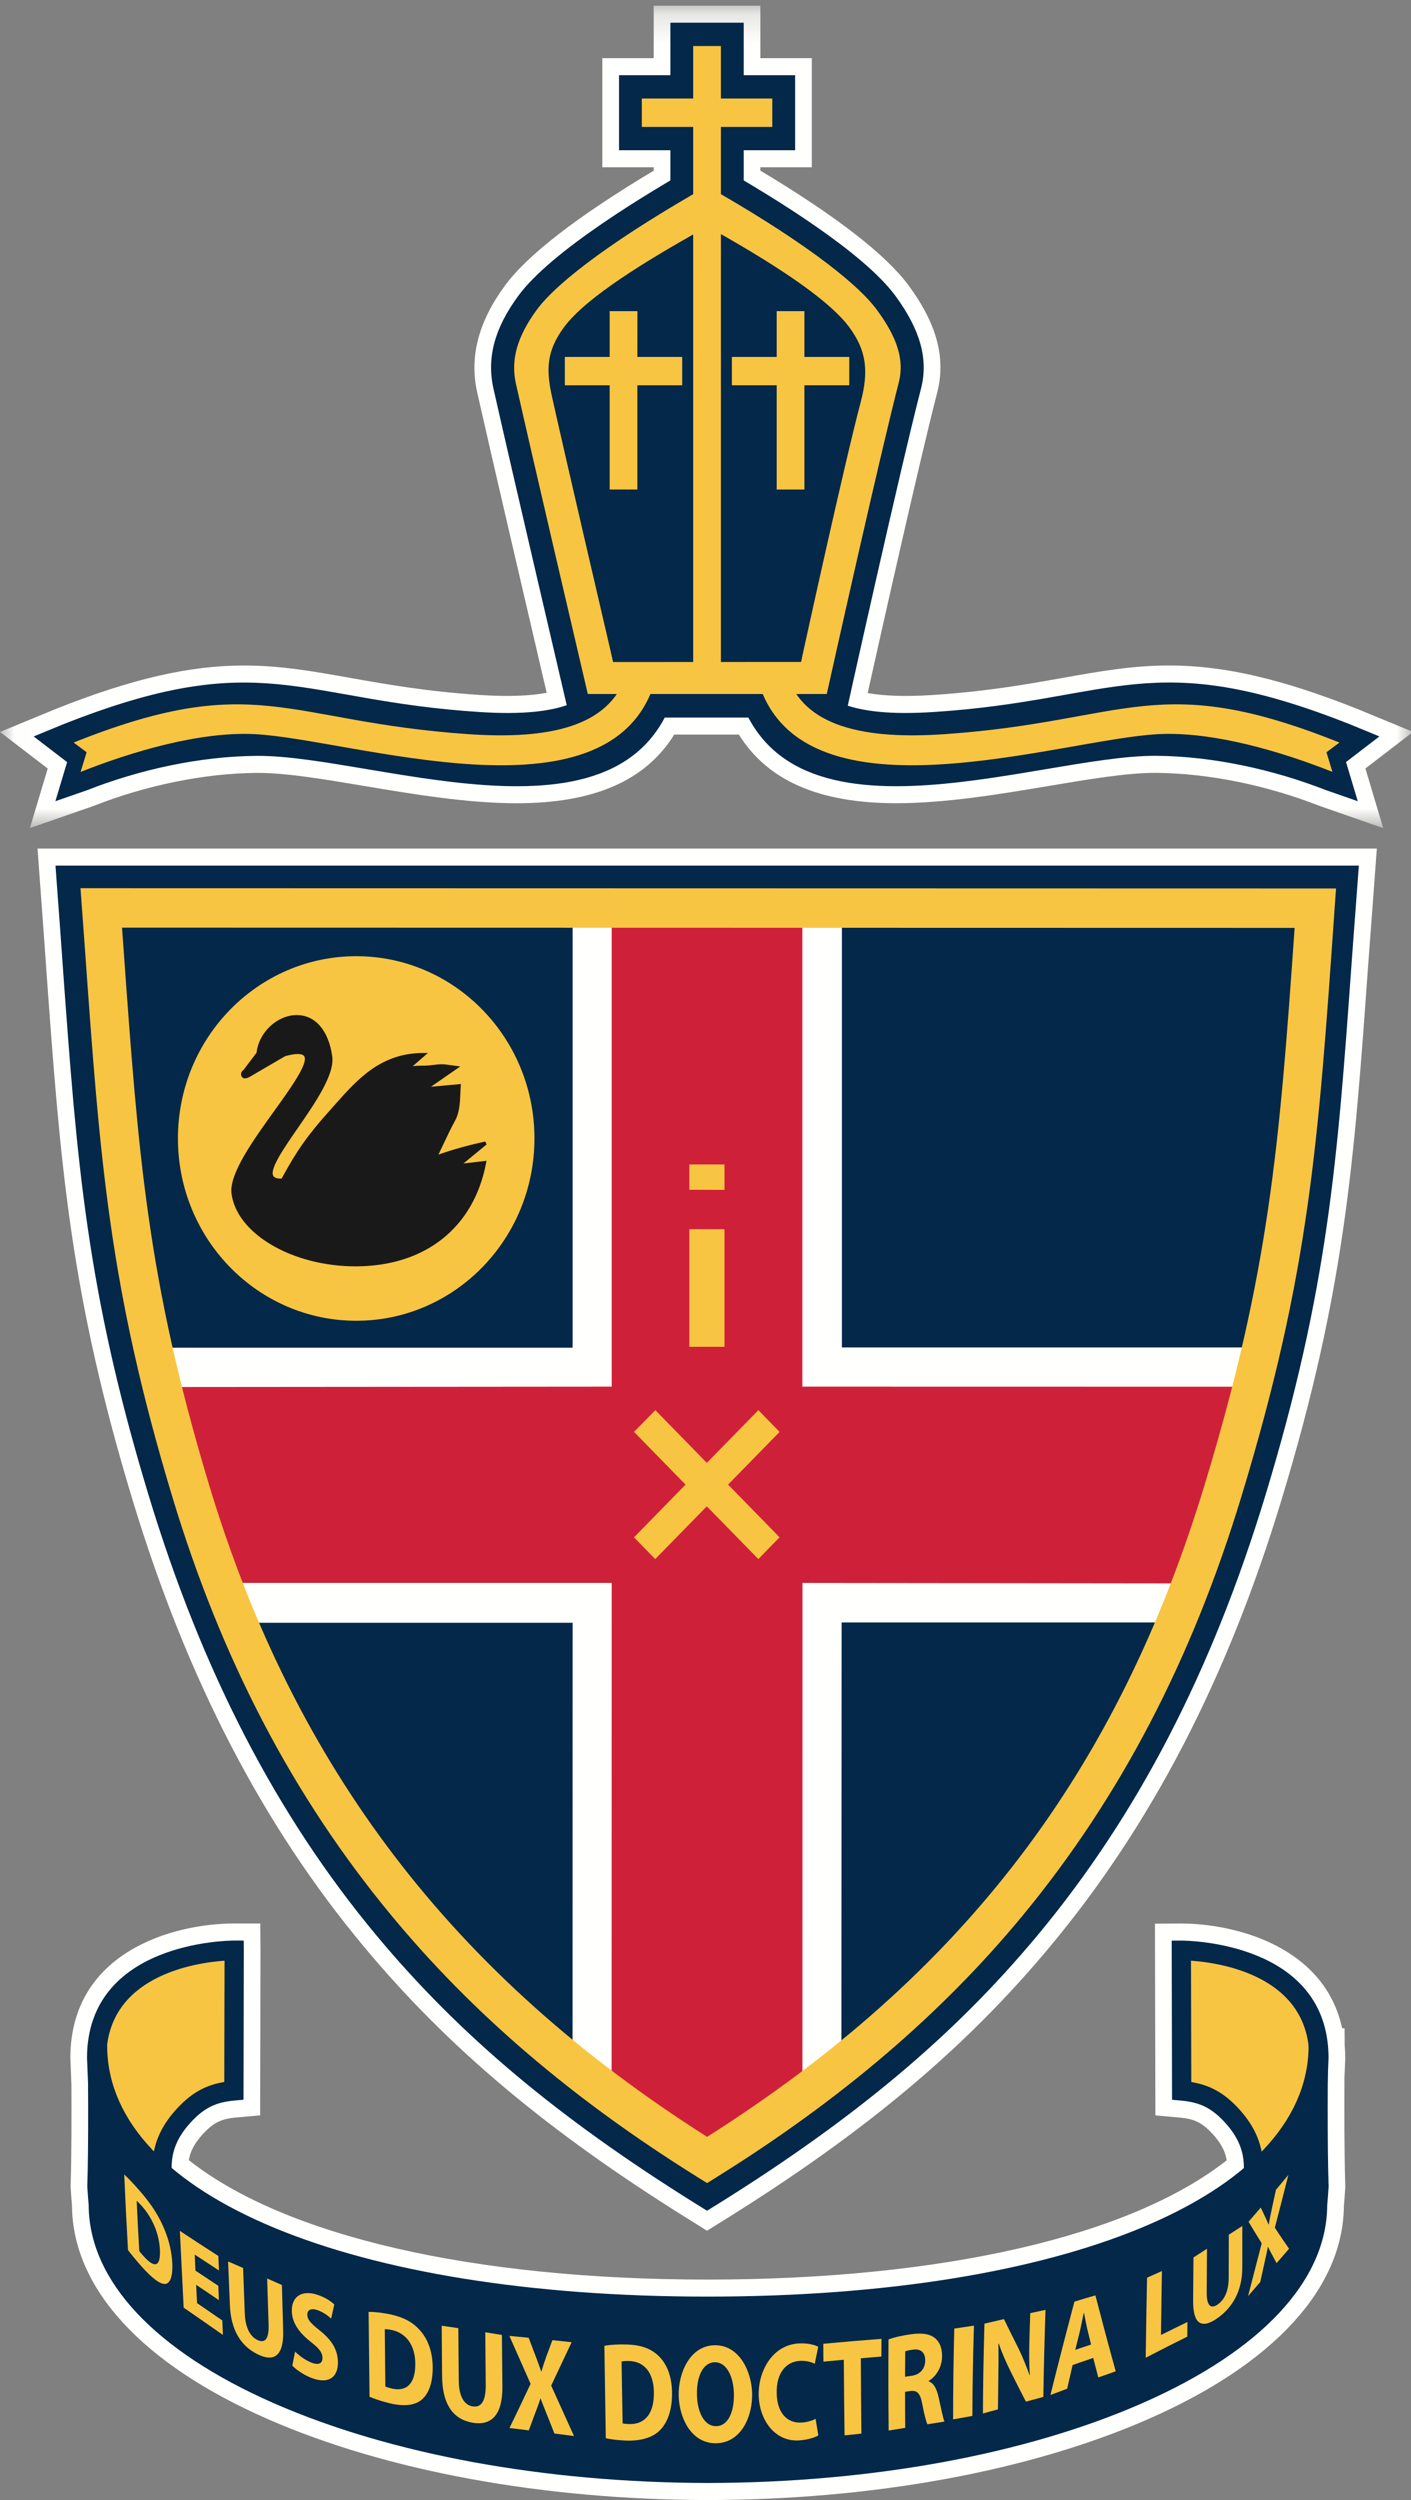 <?xml version="1.0" encoding="UTF-8"?>
<svg width="48px" height="85px" viewBox="0 0 48 85" version="1.1" xmlns="http://www.w3.org/2000/svg" xmlns:xlink="http://www.w3.org/1999/xlink">
    <rect x="0" y="0" width="48" height="85" fill="#808080" stroke="none"/>
    <!-- Generator: Sketch 47.1 (45422) - http://www.bohemiancoding.com/sketch -->
    <title>CCGS_cmyk_crest</title>
    <desc>Created with Sketch.</desc>
    <defs>
        <polygon id="path-1" points="0.011 28.156 0.011 0.193 48.069 0.193 48.069 14.174 48.069 28.156 0.011 28.156"></polygon>
    </defs>
    <g id="Page-1" stroke="none" stroke-width="1" fill="none" fill-rule="evenodd">
        <g id="CCGS_Video-page_concept" transform="translate(-141, -21)">
            <g id="Group-2" transform="translate(46, 0)">
                <g id="Logo" transform="translate(95, 21)">
                    <g id="CCGS_cmyk_crest">
                        <g id="Group-3">
                            <mask id="mask-2" fill="white">
                                <use xlink:href="#path-1"></use>
                            </mask>
                            <g id="Clip-2"></g>
                            <path d="M48.069,24.884 L46.148,24.093 C43.589,23.078 41.624,22.626 39.777,22.626 C38.527,22.626 37.427,22.822 36.153,23.048 C34.925,23.267 33.533,23.515 31.707,23.631 C30.818,23.687 30.089,23.665 29.517,23.564 C29.931,21.704 31.275,15.7 31.879,13.361 C32.184,12.184 31.878,11.025 30.916,9.714 C30.145,8.664 28.447,7.348 25.867,5.801 L25.867,5.687 L27.616,5.687 L27.616,1.977 L25.867,1.977 L25.867,0.193 L22.238,0.193 L22.238,1.977 L20.491,1.977 L20.491,5.687 L22.238,5.687 L22.238,5.802 C19.643,7.356 17.942,8.669 17.18,9.707 C16.271,10.944 15.962,12.135 16.235,13.348 C16.727,15.534 17.904,20.582 18.47,23.008 L18.598,23.555 C18.018,23.663 17.276,23.689 16.364,23.631 C14.538,23.515 13.146,23.267 11.917,23.049 C10.643,22.822 9.543,22.627 8.294,22.627 C6.448,22.627 4.483,23.079 1.917,24.096 L0,24.886 L1.624,26.13 L1.016,28.155 L3.151,27.413 L3.172,27.405 C4.986,26.692 6.96,26.292 8.732,26.278 L8.784,26.278 C9.744,26.278 11.031,26.494 12.394,26.723 C14.032,26.998 15.888,27.31 17.579,27.31 C20.202,27.31 21.959,26.546 22.936,24.976 L25.136,24.976 C26.113,26.545 27.869,27.309 30.49,27.309 C32.182,27.309 34.038,26.997 35.676,26.722 C37.039,26.493 38.326,26.277 39.285,26.277 L39.337,26.277 C41.105,26.292 43.081,26.692 44.901,27.404 L47.055,28.156 L46.449,26.128 L48.069,24.884" id="Fill-1" fill="#FFFFFE" mask="url(#mask-2)"></path>
                        </g>
                        <path d="M45.169,70.623 L45.195,69.975 L45.195,69.959 C45.195,69.823 45.188,69.694 45.176,69.567 C45.176,69.558 45.176,69.549 45.176,69.54 L45.173,69.54 C44.833,66.022 40.386,65.979 40.185,65.979 L39.859,65.98 L39.871,71.391 L40.17,71.418 C40.82,71.476 41.211,71.668 41.661,72.152 C42.113,72.644 42.322,73.133 42.314,73.714 C39.088,76.43 32.529,78.083 24.064,78.083 C15.61,78.083 9.059,76.427 5.839,73.707 C5.833,73.128 6.043,72.643 6.493,72.155 C6.943,71.668 7.333,71.475 7.985,71.416 L8.284,71.389 L8.294,66.314 L8.291,65.978 L7.963,65.978 C7.759,65.978 2.972,66.023 2.96,69.96 L2.996,70.862 C3.001,71.926 3.001,73.4 2.97,74.321 L2.969,74.336 L2.97,74.352 C2.983,74.573 3.01,74.897 3.016,74.97 C3.025,77.538 5.264,79.932 9.322,81.711 C13.287,83.448 18.53,84.41 24.087,84.42 L24.088,84.42 C29.645,84.41 34.887,83.448 38.849,81.711 C42.905,79.932 45.142,77.539 45.15,74.97 C45.157,74.896 45.185,74.572 45.197,74.352 L45.198,74.336 L45.197,74.32 C45.163,73.328 45.164,71.697 45.169,70.623" id="Fill-4" fill="#FFFFFE"></path>
                        <path d="M3.537,74.327 C3.549,74.531 3.573,74.819 3.58,74.908 L3.583,74.968 C3.591,77.29 5.709,79.496 9.546,81.178 C13.442,82.885 18.607,83.831 24.088,83.841 C29.569,83.831 34.732,82.885 38.625,81.178 C42.459,79.496 44.575,77.291 44.583,74.968 L44.586,74.917 C44.592,74.847 44.618,74.544 44.63,74.331 C44.596,73.328 44.596,71.764 44.602,70.621 L44.602,70.599 L44.628,69.964 C44.627,69.857 44.623,69.758 44.614,69.653 L44.609,69.597 C44.356,66.983 41.323,66.617 40.427,66.566 L40.437,70.865 C41.107,70.962 41.579,71.222 42.073,71.753 C42.635,72.365 42.891,72.989 42.881,73.721 L42.878,73.99 L42.675,74.161 C39.276,77.022 32.493,78.663 24.064,78.663 C15.644,78.663 8.87,77.019 5.477,74.154 L5.274,73.982 L5.272,73.713 C5.265,72.984 5.522,72.363 6.08,71.757 C6.574,71.223 7.047,70.962 7.718,70.864 L7.727,66.565 C6.802,66.617 3.545,67.009 3.527,69.949 L3.563,70.859 C3.568,71.931 3.568,73.401 3.537,74.327 Z M24.09,85 L24.088,85 C18.455,84.99 13.132,84.011 9.099,82.243 C4.832,80.373 2.472,77.8 2.449,74.996 C2.439,74.873 2.415,74.587 2.404,74.385 L2.402,74.315 C2.434,73.397 2.434,71.941 2.429,70.875 L2.393,69.958 C2.404,66.359 5.899,65.398 7.963,65.398 L8.854,65.398 L8.861,66.309 L8.85,71.92 L8.034,71.993 C7.522,72.04 7.259,72.17 6.905,72.553 C6.626,72.855 6.474,73.133 6.424,73.444 C9.691,76.027 16.09,77.504 24.064,77.504 C32.048,77.504 38.456,76.029 41.73,73.449 C41.681,73.135 41.529,72.855 41.248,72.549 C40.896,72.17 40.632,72.04 40.121,71.995 L39.305,71.923 L39.29,65.404 L40.182,65.399 C41.993,65.399 45.056,66.165 45.657,68.96 L45.74,68.96 L45.744,69.544 C45.756,69.688 45.762,69.823 45.762,69.957 L45.762,69.999 L45.736,70.637 C45.731,71.574 45.729,73.286 45.764,74.3 L45.765,74.324 L45.763,74.384 C45.752,74.593 45.727,74.89 45.717,74.998 C45.694,77.802 43.335,80.373 39.072,82.243 C35.042,84.011 29.721,84.99 24.09,85 L24.09,85 Z" id="Fill-5" fill="#FFFFFE"></path>
                        <path d="M1.277,28.85 L1.384,30.322 C1.453,31.234 1.515,32.096 1.573,32.923 L1.574,32.943 C2.054,39.571 2.371,43.949 4.512,51.005 C6.358,57.089 8.936,62.059 12.394,66.202 C15.243,69.618 18.624,72.458 23.357,75.41 L24.05,75.843 L24.748,75.41 C29.471,72.462 32.849,69.624 35.699,66.208 C39.165,62.057 41.748,57.078 43.596,50.99 C45.748,43.903 46.062,39.522 46.537,32.894 L46.599,32.063 C46.64,31.502 46.683,30.922 46.729,30.321 L46.838,28.85 L1.277,28.85" id="Fill-6" fill="#FFFFFE"></path>
                        <polyline id="Fill-7" fill="#042849" points="25.3 2.557 25.3 0.772 22.805 0.772 22.805 2.557 21.058 2.557 21.058 5.108 22.805 5.108 22.805 6.893 25.3 6.893 25.3 5.108 27.049 5.108 27.049 2.557 25.3 2.557"></polyline>
                        <path d="M45.943,24.634 C39.141,21.936 37.955,23.814 31.742,24.209 C28.869,24.392 27.566,23.793 27.327,22.29 L24.919,22.687 C25.985,29.469 35.201,25.663 39.342,25.697 C41.259,25.713 43.316,26.164 45.104,26.863 L46.189,27.241 L45.79,25.909 L46.925,25.038 L45.943,24.634" id="Fill-8" fill="#042849"></path>
                        <polyline id="Fill-9" fill="#042849" points="45.947 24.96 45.124 25.576 45.453 26.923 45.947 24.96"></polyline>
                        <path d="M2.129,24.634 C8.928,21.939 10.115,23.814 16.329,24.209 C19.203,24.392 20.507,23.793 20.744,22.29 L23.153,22.687 C22.087,29.469 12.87,25.664 8.727,25.699 C6.813,25.713 4.755,26.162 2.969,26.864 L1.884,27.241 L2.283,25.911 L1.145,25.039 L2.129,24.634" id="Fill-10" fill="#042849"></path>
                        <path d="M44.868,69.961 C44.856,66.286 40.187,66.314 40.187,66.314 L40.199,71.084 C40.934,71.149 41.393,71.378 41.901,71.923 C42.571,72.653 42.777,73.423 42.558,74.395 L44.746,72.935 L44.868,69.961" id="Fill-11" fill="#F8C542"></path>
                        <path d="M40.526,70.788 C41.176,70.895 41.647,71.164 42.138,71.692 C42.706,72.31 42.978,72.967 42.97,73.721 L44.425,72.749 L44.54,69.954 C44.526,67.181 41.531,66.734 40.516,66.662 L40.526,70.788 Z M42.055,75.131 L42.238,74.32 C42.434,73.454 42.261,72.805 41.661,72.152 C41.211,71.668 40.82,71.476 40.17,71.418 L39.871,71.391 L39.859,65.98 L40.185,65.979 C40.394,65.979 45.183,66.023 45.195,69.959 L45.195,69.975 L45.067,73.121 L42.055,75.131 L42.055,75.131 Z" id="Fill-12" fill="#042849"></path>
                        <polyline id="Fill-13" fill="#042849" points="2.126 24.96 2.947 25.576 2.621 26.924 2.126 24.96"></polyline>
                        <path d="M3.287,69.961 C3.299,66.283 7.966,66.313 7.966,66.313 L7.956,71.082 C7.222,71.148 6.76,71.378 6.254,71.925 C5.584,72.652 5.377,73.423 5.595,74.395 L3.408,72.935 L3.287,69.961" id="Fill-14" fill="#F8C542"></path>
                        <path d="M3.729,72.749 L5.184,73.721 C5.176,72.967 5.448,72.31 6.016,71.695 C6.506,71.165 6.976,70.895 7.629,70.786 L7.638,66.662 C6.622,66.734 3.629,67.181 3.616,69.955 L3.729,72.749 Z M6.096,75.13 L3.088,73.122 L2.96,69.96 C2.972,66.023 7.759,65.978 7.963,65.978 L8.291,65.978 L8.294,66.314 L8.284,71.389 L7.985,71.416 C7.333,71.475 6.943,71.668 6.493,72.155 C5.893,72.805 5.72,73.453 5.915,74.32 L6.096,75.13 L6.096,75.13 Z" id="Fill-15" fill="#042849"></path>
                        <path d="M3.316,69.54 C3.316,69.54 3.353,72.742 3.299,74.332 C3.313,74.576 3.345,74.955 3.345,74.955 C3.345,79.993 12.717,84.063 24.088,84.084 C35.46,84.063 44.821,79.993 44.821,74.955 C44.821,74.955 44.854,74.576 44.868,74.332 C44.813,72.742 44.847,69.54 44.847,69.54 C44.847,74.572 37.247,78.42 24.064,78.42 C11,78.42 3.316,74.572 3.316,69.54" id="Fill-16" fill="#042849"></path>
                        <path d="M3.629,74.328 C3.643,74.564 3.673,74.922 3.674,74.925 L3.675,74.955 C3.675,77.243 5.773,79.422 9.582,81.092 C13.466,82.794 18.618,83.737 24.088,83.747 C29.557,83.737 34.707,82.794 38.589,81.092 C42.395,79.422 44.491,77.243 44.491,74.955 L44.493,74.925 C44.493,74.921 44.525,74.564 44.538,74.329 C44.518,73.734 44.51,72.92 44.508,72.132 C43.639,73.726 41.935,75.109 39.462,76.207 C35.7,77.875 30.376,78.757 24.064,78.757 C17.804,78.757 12.504,77.876 8.735,76.21 C6.271,75.119 4.539,73.704 3.658,72.095 C3.656,72.894 3.649,73.725 3.629,74.328 Z M24.088,84.42 L24.087,84.42 C18.53,84.41 13.287,83.448 9.322,81.711 C5.264,79.932 3.025,77.538 3.016,74.97 C3.01,74.897 2.983,74.573 2.97,74.352 L2.969,74.336 L2.97,74.321 C3.018,72.907 2.993,70.189 2.987,69.652 C2.987,69.615 2.986,69.577 2.986,69.54 L3.645,69.536 L3.646,69.641 C3.758,74.69 11.963,78.083 24.064,78.083 C36.198,78.083 44.416,74.687 44.516,69.632 L44.518,69.536 L45.176,69.54 C45.176,69.574 45.176,69.608 45.175,69.642 C45.171,70.179 45.148,72.902 45.197,74.32 L45.198,74.336 L45.197,74.352 C45.185,74.572 45.157,74.896 45.15,74.97 C45.142,77.539 42.905,79.932 38.849,81.711 C34.887,83.448 29.645,84.41 24.088,84.42 L24.088,84.42 L24.088,84.42 Z" id="Fill-17" fill="#042849"></path>
                        <path d="M24.051,74.245 C31.878,69.361 38.487,63.169 42.32,50.534 C44.678,42.764 44.771,38.475 45.396,30.214 L2.718,30.215 C3.34,38.476 3.431,42.828 5.79,50.599 C9.618,63.218 16.195,69.344 24.051,74.245" id="Fill-18" fill="#042849"></path>
                        <path d="M28.64,45.812 L28.64,30.189 L19.48,30.202 L19.48,45.822 L4.215,45.822 L4.815,47.607 C4.815,47.607 5.266,48.949 5.778,50.465 C6.241,51.841 6.869,54.162 6.876,54.185 L7.144,55.173 L19.48,55.173 L19.478,70.771 L20.028,71.174 C20.066,71.202 20.969,71.86 21.577,72.28 C21.981,72.56 22.303,72.768 22.612,72.967 C22.851,73.121 23.099,73.281 23.398,73.481 L24.121,73.969 L25.409,73.103 C25.807,72.835 26.143,72.609 26.631,72.283 C27.201,71.9 28.021,71.316 28.057,71.292 L28.622,70.891 L28.631,55.163 L40.976,55.163 L41.251,54.191 C41.259,54.168 41.918,51.841 42.385,50.458 C42.887,48.96 43.347,47.618 43.352,47.605 L43.964,45.812 L28.64,45.812" id="Fill-19" fill="#FFFFFE"></path>
                        <path d="M27.295,47.145 L27.295,31.48 L20.809,31.469 L20.809,47.145 L5.56,47.158 L5.775,47.995 C5.792,48.061 6.183,49.602 6.674,51.056 C7.132,52.419 7.515,53.366 7.531,53.404 L7.698,53.817 L20.809,53.817 L20.806,70.914 L21.085,71.112 C21.17,71.174 23.138,72.587 23.807,73.035 L24.146,73.262 L24.496,73.055 C25.217,72.628 26.976,71.193 27.051,71.133 L27.297,70.933 L27.299,53.819 L40.43,53.835 L40.587,53.394 C40.59,53.385 40.941,52.398 41.398,51.049 C41.879,49.606 42.331,48.038 42.336,48.021 L42.596,47.148 L27.295,47.145" id="Fill-20" fill="#CE2139"></path>
                        <polyline id="Fill-21" fill="#F8C542" points="24.646 39.59 23.45 39.59 23.45 40.451 24.646 40.455 24.646 39.59"></polyline>
                        <polyline id="Fill-22" fill="#F8C542" points="23.45 45.791 24.646 45.791 24.646 41.794 23.45 41.791 23.45 45.791"></polyline>
                        <path d="M6.053,38.707 C6.053,35.286 8.771,32.511 12.119,32.51 C15.467,32.51 18.182,35.284 18.181,38.706 C18.181,42.128 15.467,44.905 12.119,44.905 C8.771,44.905 6.053,42.13 6.053,38.707" id="Fill-23" fill="#F8C542"></path>
                        <path d="M14.805,39.355 C15.033,38.896 15.209,38.483 15.43,38.08 C15.62,37.733 15.59,37.313 15.618,36.917 L14.454,37.024 L15.508,36.294 C15.082,36.241 15.101,36.217 14.678,36.27 C14.305,36.317 14.17,36.241 13.817,36.371 L14.408,35.856 C12.87,35.856 12.076,36.883 11.26,37.792 C10.513,38.623 10.133,39.162 9.613,40.128 L9.581,40.126 C8.158,40.172 11.425,37.2 11.249,35.929 C10.948,33.78 8.91,34.514 8.78,35.815 C8.78,35.815 8.322,36.414 8.327,36.414 C8.327,36.414 8.214,36.479 8.271,36.576 C8.322,36.67 8.531,36.526 8.531,36.526 L9.682,35.856 C12.124,35.182 7.742,39.115 7.93,40.575 C8.28,43.29 15.508,44.669 16.482,39.53 L15.582,39.636 L16.519,38.866 C15.837,39.014 15.27,39.182 14.805,39.355" id="Fill-24" fill="#1A1919"></path>
                        <path d="M10.133,35.723 C10.296,35.723 10.403,35.772 10.451,35.87 C10.599,36.168 10.157,36.809 9.423,37.829 C8.711,38.82 7.904,39.943 7.984,40.567 C8.15,41.855 10.034,42.943 12.097,42.943 C14.376,42.943 15.984,41.693 16.414,39.595 L15.4,39.713 L16.302,38.972 C15.758,39.099 15.261,39.245 14.824,39.408 L14.693,39.456 L14.756,39.33 C14.841,39.159 14.918,38.995 14.994,38.835 C15.122,38.564 15.243,38.307 15.383,38.052 C15.526,37.79 15.539,37.472 15.551,37.165 C15.553,37.103 15.556,37.041 15.559,36.979 L14.459,37.08 L14.423,36.978 L15.357,36.331 C15.335,36.328 15.316,36.326 15.297,36.323 C15.073,36.292 15.04,36.282 14.685,36.326 C14.543,36.343 14.434,36.344 14.338,36.344 C14.176,36.345 14.048,36.346 13.835,36.424 L13.781,36.329 L14.255,35.916 C12.946,35.977 12.199,36.819 11.475,37.635 C11.417,37.7 11.359,37.765 11.301,37.83 C10.56,38.653 10.177,39.196 9.661,40.155 L9.645,40.185 L9.58,40.182 L9.55,40.183 L9.55,40.183 C9.368,40.183 9.25,40.13 9.197,40.026 C9.046,39.728 9.481,39.098 10.032,38.301 C10.614,37.46 11.273,36.506 11.194,35.937 C11.078,35.103 10.678,34.624 10.098,34.624 C9.478,34.624 8.899,35.172 8.835,35.821 L8.833,35.837 L8.823,35.85 C8.674,36.045 8.456,36.331 8.392,36.418 L8.401,36.435 L8.354,36.462 C8.345,36.468 8.317,36.489 8.311,36.513 C8.309,36.52 8.308,36.531 8.318,36.547 C8.32,36.552 8.328,36.552 8.332,36.552 C8.378,36.552 8.46,36.508 8.501,36.48 L9.668,35.802 C9.86,35.749 10.012,35.723 10.133,35.723 Z M12.097,43.055 C9.945,43.055 8.051,41.946 7.876,40.582 C7.789,39.913 8.611,38.771 9.335,37.763 C9.897,36.981 10.478,36.172 10.354,35.921 C10.299,35.812 10.074,35.807 9.703,35.908 L8.559,36.575 C8.548,36.582 8.426,36.664 8.332,36.664 C8.283,36.664 8.244,36.643 8.223,36.604 C8.201,36.566 8.194,36.524 8.204,36.484 C8.222,36.416 8.283,36.375 8.298,36.366 C8.342,36.298 8.455,36.149 8.727,35.793 C8.805,35.097 9.429,34.512 10.098,34.512 C10.729,34.512 11.18,35.039 11.303,35.921 C11.388,36.535 10.716,37.507 10.122,38.366 C9.656,39.04 9.174,39.737 9.294,39.974 C9.326,40.038 9.413,40.071 9.55,40.071 L9.55,40.071 L9.581,40.07 C10.094,39.122 10.48,38.576 11.22,37.754 C11.278,37.69 11.335,37.625 11.393,37.559 C12.161,36.694 12.955,35.8 14.408,35.8 L14.558,35.8 L14.038,36.252 C14.146,36.233 14.237,36.233 14.337,36.232 C14.435,36.232 14.536,36.231 14.671,36.215 C15.041,36.168 15.081,36.18 15.312,36.212 C15.367,36.219 15.432,36.229 15.514,36.239 L15.66,36.257 L14.66,36.949 L15.678,36.856 L15.673,36.921 C15.667,37.003 15.664,37.086 15.661,37.17 C15.648,37.49 15.635,37.821 15.478,38.107 C15.34,38.359 15.22,38.614 15.092,38.884 C15.035,39.005 14.977,39.128 14.915,39.256 C15.387,39.088 15.922,38.938 16.508,38.811 L16.554,38.91 L15.765,39.558 L16.55,39.466 L16.536,39.541 C16.119,41.742 14.46,43.055 12.097,43.055 L12.097,43.055 Z" id="Fill-25" fill="#1A1919"></path>
                        <path d="M3.545,31.004 C3.591,31.609 3.632,32.198 3.673,32.765 C4.159,39.487 4.452,43.542 6.521,50.368 C10.404,63.153 17.212,68.998 24.051,73.323 C30.893,68.996 37.702,63.148 41.586,50.355 C43.661,43.518 43.955,39.457 44.441,32.735 C44.483,32.174 44.522,31.6 44.567,31.002 L3.545,31.004 Z M24.051,75.164 L23.653,74.916 C18.977,71.999 15.636,69.196 12.825,65.826 C9.419,61.744 6.876,56.839 5.054,50.834 C2.93,43.834 2.616,39.478 2.138,32.882 C2.081,32.054 2.018,31.191 1.949,30.277 L1.888,29.43 L46.226,29.43 L46.163,30.277 C46.094,31.177 46.033,32.032 45.972,32.85 C45.498,39.45 45.181,43.812 43.054,50.819 C41.229,56.831 38.683,61.741 35.268,65.832 C32.455,69.203 29.116,72.004 24.453,74.916 L24.051,75.164 L24.051,75.164 Z" id="Fill-26" fill="#042849"></path>
                        <path d="M4.151,31.539 C4.167,31.768 4.184,31.993 4.2,32.216 C4.704,39.261 5.01,43.512 7.104,50.458 C10.009,60.096 15.4,67.159 24.055,72.652 C32.783,67.116 38.015,60.254 40.989,50.453 C43.174,43.258 43.525,38.968 44.041,31.548 L4.151,31.539 Z M24.055,74.224 L23.712,74.01 C19.47,71.365 16.063,68.452 13.297,65.103 C9.96,61.068 7.524,56.406 5.851,50.854 C3.713,43.76 3.402,39.452 2.893,32.314 C2.86,31.862 2.827,31.395 2.791,30.919 L2.738,30.198 L45.45,30.208 L45.399,30.925 C44.845,38.89 44.541,43.278 42.24,50.851 C40.545,56.44 38.104,61.111 34.786,65.132 C32.037,68.459 28.639,71.365 24.397,74.01 L24.055,74.224 L24.055,74.224 Z" id="Fill-27" fill="#F8C542"></path>
                        <path d="M24.055,5.875 C26.273,7.123 29.151,8.942 30.149,10.303 C30.83,11.231 31.202,12.146 30.952,13.11 C30.23,15.908 28.437,23.998 28.437,23.998 L19.688,23.998 C19.688,23.998 17.819,16.027 17.169,13.129 C16.945,12.132 17.264,11.222 17.945,10.293 C18.943,8.932 21.836,7.12 24.055,5.872 L24.055,5.875" id="Fill-28" fill="#F8C542"></path>
                        <path d="M24.054,6.332 C21.101,8.003 18.996,9.53 18.26,10.534 C17.595,11.438 17.369,12.235 17.55,13.041 C18.121,15.58 19.646,22.105 19.996,23.596 L28.125,23.596 C28.463,22.083 29.94,15.468 30.574,13.009 C30.767,12.261 30.542,11.501 29.837,10.544 C29.091,9.524 26.986,7.993 24.054,6.332 Z M19.38,24.397 L19.306,24.092 C19.289,24.011 17.432,16.084 16.788,13.218 C16.551,12.167 16.821,11.161 17.634,10.055 C18.752,8.532 22.019,6.561 23.867,5.523 L24.513,5.678 C26.381,6.741 29.383,8.592 30.463,10.062 C31.312,11.22 31.588,12.219 31.331,13.213 C30.618,15.972 28.836,24.003 28.82,24.084 L28.751,24.397 L19.38,24.397 L19.38,24.397 Z" id="Fill-29" fill="#042849"></path>
                        <path d="M28.896,11.132 C28.292,10.312 26.791,9.233 24.303,7.834 L24.062,7.699 L23.822,7.834 C22.065,8.824 19.947,10.091 19.183,11.13 C18.579,11.954 18.575,12.582 18.786,13.524 C19.294,15.802 20.753,22.054 20.767,22.116 L20.856,22.509 L27.252,22.506 L27.337,22.108 C27.351,22.046 28.717,15.796 29.279,13.674 C29.565,12.594 29.463,11.905 28.896,11.132" id="Fill-30" fill="#042849"></path>
                        <polyline id="Fill-31" fill="#F8C542" points="21.834 3.35 23.581 3.35 23.581 1.565 24.524 1.565 24.524 3.35 26.272 3.35 26.272 4.315 24.524 4.315 24.524 23.359 23.581 23.359 23.581 4.315 21.834 4.315 21.834 3.35"></polyline>
                        <polyline id="Fill-32" fill="#F8C542" points="19.215 12.136 20.74 12.136 20.74 10.579 21.684 10.579 21.682 12.136 23.207 12.136 23.207 13.099 21.682 13.099 21.682 16.643 20.74 16.643 20.74 13.099 19.215 13.099 19.215 12.136"></polyline>
                        <polyline id="Fill-33" fill="#F8C542" points="24.898 12.136 26.422 12.136 26.422 10.579 27.365 10.579 27.365 12.136 28.891 12.136 28.891 13.099 27.365 13.099 27.365 16.643 26.422 16.643 26.422 13.099 24.898 13.099 24.898 12.136"></polyline>
                        <path d="M2.384,25.295 C8.709,22.737 9.653,24.527 15.919,24.96 C18.668,25.151 20.728,24.712 21.302,22.941 L22.25,23.264 C20.678,28.103 11.981,25.131 8.667,24.96 C6.814,24.866 4.5,25.543 2.698,26.263 L2.384,25.295" id="Fill-34" fill="#F8C542"></path>
                        <polyline id="Fill-35" fill="#042849" points="2.227 25.04 2.947 25.576 2.639 26.583 2.227 25.04"></polyline>
                        <path d="M45.687,25.295 C39.362,22.737 38.418,24.526 32.153,24.96 C29.404,25.151 27.345,24.712 26.769,22.941 L25.823,23.264 C27.393,28.102 36.091,25.131 39.404,24.96 C41.256,24.865 43.572,25.543 45.375,26.262 L45.687,25.295" id="Fill-36" fill="#F8C542"></path>
                        <polyline id="Fill-37" fill="#042849" points="45.843 25.039 45.124 25.576 45.43 26.584 45.843 25.039"></polyline>
                        <polyline id="Fill-38" fill="#F8C542" points="22.29 53.007 21.568 52.268 25.799 47.945 26.521 48.684 22.29 53.007"></polyline>
                        <polyline id="Fill-39" fill="#F8C542" points="25.797 53.007 26.52 52.268 22.294 47.945 21.569 48.684 25.797 53.007"></polyline>
                        <path d="M4.738,76.532 C4.773,76.583 4.832,76.649 4.879,76.702 C5.25,77.12 5.472,77.096 5.439,76.475 C5.41,75.935 5.181,75.408 4.831,75.011 C4.743,74.912 4.683,74.854 4.649,74.825 C4.68,75.515 4.699,75.855 4.738,76.532 Z M4.226,73.93 C4.374,74.067 4.567,74.274 4.768,74.504 C5.109,74.896 5.334,75.236 5.511,75.609 C5.704,76.016 5.835,76.46 5.859,76.924 C5.886,77.422 5.778,77.632 5.626,77.652 C5.456,77.674 5.172,77.458 4.82,77.063 C4.61,76.827 4.455,76.634 4.354,76.502 C4.307,75.645 4.263,74.788 4.226,73.93 L4.226,73.93 Z" id="Fill-40" fill="#F8C542"></path>
                        <path d="M7.447,78.204 C7.14,77.996 6.985,77.892 6.673,77.682 C6.685,77.931 6.691,78.055 6.703,78.304 C7.05,78.541 7.222,78.659 7.563,78.894 C7.571,79.091 7.575,79.189 7.583,79.386 C7.056,79.017 6.79,78.833 6.248,78.459 C6.204,77.589 6.16,76.718 6.118,75.848 C6.648,76.199 6.909,76.367 7.428,76.702 C7.436,76.899 7.44,76.998 7.449,77.195 C7.121,76.98 6.956,76.872 6.624,76.654 C6.634,76.872 6.639,76.982 6.649,77.2 C6.963,77.408 7.118,77.511 7.426,77.716 C7.434,77.911 7.438,78.009 7.447,78.204" id="Fill-41" fill="#F8C542"></path>
                        <path d="M8.27,77.11 C8.293,77.73 8.304,78.039 8.327,78.657 C8.344,79.125 8.501,79.433 8.753,79.556 C9.015,79.683 9.152,79.527 9.137,79.04 C9.118,78.411 9.108,78.097 9.088,77.467 C9.289,77.555 9.389,77.6 9.59,77.689 C9.608,78.31 9.617,78.621 9.633,79.242 C9.657,80.095 9.326,80.326 8.752,80.038 C8.196,79.76 7.855,79.224 7.821,78.377 C7.796,77.782 7.784,77.484 7.759,76.888 C7.964,76.977 8.066,77.021 8.27,77.11" id="Fill-42" fill="#F8C542"></path>
                        <path d="M10.038,79.953 C10.175,80.089 10.394,80.254 10.614,80.335 C10.85,80.423 10.974,80.347 10.97,80.162 C10.967,79.985 10.855,79.843 10.58,79.629 C10.196,79.331 9.937,78.987 9.927,78.582 C9.915,78.106 10.237,77.846 10.779,78.016 C11.044,78.099 11.233,78.223 11.372,78.349 C11.329,78.543 11.307,78.639 11.265,78.832 C11.175,78.746 11.005,78.61 10.783,78.537 C10.557,78.464 10.451,78.558 10.454,78.701 C10.459,78.881 10.587,79.002 10.889,79.244 C11.297,79.569 11.49,79.903 11.496,80.309 C11.503,80.791 11.217,81.084 10.593,80.847 C10.333,80.749 10.075,80.565 9.944,80.431 C9.982,80.24 10.001,80.145 10.038,79.953" id="Fill-43" fill="#F8C542"></path>
                        <path d="M13.109,81.139 C13.156,81.164 13.235,81.184 13.3,81.201 C13.8,81.331 14.133,81.084 14.128,80.361 C14.121,79.732 13.815,79.326 13.338,79.221 C13.219,79.195 13.137,79.189 13.089,79.193 C13.098,79.974 13.102,80.364 13.109,81.139 Z M12.539,78.603 C12.738,78.599 13.001,78.63 13.276,78.687 C13.743,78.786 14.053,78.963 14.291,79.233 C14.55,79.527 14.715,79.94 14.72,80.482 C14.725,81.066 14.555,81.427 14.322,81.607 C14.067,81.803 13.664,81.818 13.19,81.693 C12.906,81.619 12.703,81.544 12.571,81.489 C12.562,80.527 12.551,79.565 12.539,78.603 L12.539,78.603 Z" id="Fill-44" fill="#F8C542"></path>
                        <path d="M15.592,79.156 C15.598,79.868 15.601,80.224 15.606,80.93 C15.611,81.466 15.781,81.762 16.069,81.814 C16.367,81.868 16.529,81.641 16.524,81.088 C16.517,80.373 16.514,80.015 16.509,79.296 C16.735,79.331 16.848,79.349 17.074,79.387 C17.081,80.092 17.084,80.444 17.091,81.145 C17.1,82.111 16.712,82.489 16.054,82.367 C15.42,82.248 15.048,81.757 15.039,80.787 C15.034,80.104 15.031,79.761 15.026,79.073 C15.253,79.105 15.366,79.122 15.592,79.156" id="Fill-45" fill="#F8C542"></path>
                        <path d="M18.861,82.739 C18.766,82.499 18.719,82.379 18.623,82.139 C18.527,81.908 18.464,81.737 18.39,81.546 C18.388,81.545 18.386,81.545 18.383,81.545 C18.333,81.721 18.27,81.878 18.19,82.087 C18.109,82.305 18.069,82.414 17.989,82.631 C17.726,82.599 17.595,82.583 17.332,82.551 C17.621,81.956 17.764,81.655 18.05,81.049 C17.76,80.394 17.616,80.067 17.328,79.419 C17.59,79.444 17.722,79.456 17.984,79.482 C18.076,79.722 18.121,79.842 18.212,80.082 C18.29,80.283 18.348,80.444 18.41,80.629 C18.413,80.629 18.415,80.63 18.418,80.63 C18.475,80.434 18.522,80.299 18.584,80.122 C18.667,79.899 18.709,79.788 18.792,79.564 C19.054,79.591 19.184,79.605 19.446,79.634 C19.168,80.226 19.029,80.521 18.75,81.109 C19.06,81.792 19.215,82.135 19.527,82.824 C19.261,82.789 19.127,82.772 18.861,82.739" id="Fill-46" fill="#F8C542"></path>
                        <path d="M21.18,82.392 C21.23,82.408 21.314,82.412 21.383,82.415 C21.912,82.441 22.257,82.096 22.244,81.327 C22.232,80.658 21.911,80.291 21.408,80.272 C21.282,80.267 21.195,80.278 21.145,80.291 C21.159,81.132 21.167,81.552 21.18,82.392 Z M20.56,79.757 C20.771,79.716 21.049,79.701 21.338,79.712 C21.829,79.729 22.152,79.859 22.401,80.098 C22.673,80.358 22.851,80.758 22.861,81.332 C22.873,81.949 22.699,82.372 22.458,82.619 C22.195,82.888 21.774,83 21.269,82.977 C20.967,82.963 20.749,82.929 20.608,82.899 C20.592,81.852 20.575,80.804 20.56,79.757 L20.56,79.757 Z" id="Fill-47" fill="#F8C542"></path>
                        <path d="M24.362,82.488 C24.76,82.486 24.978,82.021 24.966,81.39 C24.954,80.811 24.725,80.314 24.319,80.315 C23.913,80.315 23.696,80.807 23.708,81.41 C23.719,82.019 23.963,82.491 24.357,82.488 L24.362,82.488 Z M24.341,83.07 C23.497,83.064 23.101,82.182 23.088,81.441 C23.073,80.683 23.47,79.743 24.32,79.737 C25.154,79.732 25.565,80.625 25.586,81.368 C25.607,82.137 25.227,83.064 24.346,83.07 L24.341,83.07 L24.341,83.07 Z" id="Fill-48" fill="#F8C542"></path>
                        <path d="M27.838,82.801 C27.737,82.867 27.492,82.952 27.188,82.972 C26.322,83.027 25.823,82.225 25.809,81.433 C25.795,80.593 26.292,79.71 27.197,79.674 C27.499,79.662 27.731,79.73 27.835,79.789 C27.788,80.02 27.764,80.135 27.717,80.367 C27.601,80.309 27.436,80.259 27.225,80.267 C26.765,80.285 26.409,80.65 26.421,81.364 C26.432,82.002 26.747,82.391 27.26,82.366 C27.439,82.357 27.629,82.305 27.745,82.238 C27.782,82.464 27.801,82.576 27.838,82.801" id="Fill-49" fill="#F8C542"></path>
                        <path d="M28.705,80.23 C28.428,80.255 28.289,80.268 28.012,80.294 C28.009,80.051 28.008,79.93 28.007,79.687 C28.799,79.614 29.195,79.581 29.986,79.519 C29.985,79.76 29.985,79.88 29.984,80.12 C29.704,80.143 29.564,80.155 29.284,80.18 C29.287,81.033 29.294,81.887 29.304,82.742 C29.075,82.765 28.96,82.777 28.731,82.801 C28.719,81.944 28.71,81.087 28.705,80.23" id="Fill-50" fill="#F8C542"></path>
                        <path d="M30.789,80.808 C30.88,80.795 30.924,80.788 31.015,80.775 C31.301,80.734 31.471,80.534 31.474,80.261 C31.477,79.978 31.32,79.85 31.056,79.886 C30.916,79.905 30.836,79.926 30.794,79.946 C30.791,80.291 30.79,80.464 30.789,80.808 Z M30.226,79.538 C30.412,79.47 30.686,79.404 30.997,79.362 C31.376,79.312 31.641,79.352 31.82,79.505 C31.969,79.634 32.052,79.84 32.048,80.127 C32.042,80.519 31.811,80.822 31.592,80.951 L31.592,80.965 C31.769,81.027 31.864,81.217 31.927,81.491 C32.004,81.832 32.079,82.221 32.128,82.332 C31.896,82.369 31.779,82.387 31.547,82.424 C31.509,82.339 31.443,82.101 31.373,81.731 C31.301,81.351 31.193,81.264 30.958,81.294 C30.89,81.304 30.856,81.31 30.789,81.32 C30.789,81.812 30.79,82.057 30.794,82.545 C30.569,82.582 30.456,82.6 30.231,82.637 C30.22,81.604 30.219,80.571 30.226,79.538 L30.226,79.538 Z" id="Fill-51" fill="#F8C542"></path>
                        <path d="M33.132,79.07 C33.101,80.093 33.082,81.116 33.079,82.14 C32.816,82.186 32.685,82.21 32.423,82.257 C32.422,81.228 32.438,80.199 32.463,79.17 C32.732,79.129 32.865,79.109 33.132,79.07" id="Fill-52" fill="#F8C542"></path>
                        <path d="M33.437,82.057 C33.441,81.039 33.461,80.02 33.49,79.002 C33.755,78.94 33.887,78.91 34.153,78.848 C34.348,79.246 34.446,79.444 34.642,79.835 C34.782,80.117 34.917,80.453 35.026,80.76 C35.029,80.759 35.03,80.759 35.033,80.758 C35.008,80.373 35.007,79.972 35.02,79.518 C35.029,79.17 35.036,78.995 35.047,78.645 C35.255,78.6 35.359,78.577 35.567,78.534 C35.533,79.52 35.507,80.507 35.493,81.494 C35.255,81.557 35.137,81.59 34.9,81.654 C34.693,81.255 34.59,81.052 34.387,80.643 C34.245,80.355 34.087,80.011 33.978,79.682 C33.972,79.684 33.969,79.685 33.963,79.686 C33.971,80.09 33.968,80.516 33.96,81.01 C33.954,81.375 33.952,81.556 33.949,81.917 C33.744,81.975 33.642,82.001 33.437,82.057" id="Fill-53" fill="#F8C542"></path>
                        <path d="M37.117,79.712 C37.062,79.49 37.035,79.379 36.98,79.155 C36.945,78.996 36.908,78.793 36.877,78.637 C36.873,78.638 36.87,78.639 36.866,78.64 C36.829,78.821 36.783,79.052 36.743,79.231 C36.677,79.495 36.644,79.628 36.579,79.893 C36.795,79.82 36.902,79.784 37.117,79.712 Z M36.488,80.41 C36.414,80.732 36.377,80.893 36.304,81.215 C36.076,81.3 35.962,81.342 35.734,81.428 C35.998,80.368 36.271,79.309 36.551,78.253 C36.837,78.166 36.979,78.123 37.264,78.041 C37.487,78.904 37.717,79.764 37.955,80.623 C37.718,80.706 37.6,80.747 37.363,80.832 C37.293,80.567 37.258,80.434 37.189,80.168 C36.909,80.263 36.769,80.312 36.488,80.41 L36.488,80.41 Z" id="Fill-54" fill="#F8C542"></path>
                        <path d="M39.021,77.44 C39.223,77.349 39.325,77.304 39.526,77.214 C39.515,77.939 39.504,78.663 39.494,79.388 C39.856,79.208 40.035,79.121 40.394,78.947 C40.392,79.145 40.392,79.245 40.39,79.444 C39.826,79.725 39.543,79.867 38.975,80.162 C38.987,79.254 39.003,78.347 39.021,77.44" id="Fill-55" fill="#F8C542"></path>
                        <path d="M41.06,76.456 C41.056,77.051 41.054,77.347 41.05,77.938 C41.047,78.384 41.183,78.515 41.418,78.355 C41.662,78.189 41.796,77.89 41.798,77.44 C41.8,76.859 41.8,76.567 41.802,75.978 C41.986,75.86 42.078,75.801 42.262,75.682 C42.262,76.255 42.262,76.537 42.261,77.1 C42.26,77.874 41.939,78.455 41.401,78.826 C40.882,79.185 40.58,79.033 40.588,78.206 C40.592,77.626 40.595,77.336 40.6,76.752 C40.784,76.633 40.875,76.574 41.06,76.456" id="Fill-56" fill="#F8C542"></path>
                        <path d="M43.427,76.945 C43.368,76.836 43.339,76.78 43.28,76.669 C43.219,76.565 43.181,76.48 43.136,76.389 C43.134,76.391 43.132,76.392 43.131,76.395 C43.097,76.577 43.057,76.753 43.004,76.986 C42.951,77.226 42.925,77.346 42.873,77.585 C42.706,77.778 42.623,77.874 42.457,78.067 C42.643,77.348 42.736,76.992 42.922,76.271 C42.742,75.983 42.652,75.837 42.474,75.538 C42.64,75.347 42.724,75.251 42.89,75.056 C42.947,75.178 42.975,75.238 43.032,75.358 C43.08,75.458 43.116,75.54 43.154,75.638 C43.156,75.635 43.157,75.635 43.159,75.633 C43.197,75.427 43.229,75.278 43.269,75.082 C43.323,74.832 43.351,74.706 43.406,74.451 C43.574,74.253 43.658,74.152 43.828,73.947 C43.642,74.686 43.551,75.04 43.368,75.742 C43.561,76.033 43.658,76.176 43.852,76.456 C43.681,76.653 43.597,76.75 43.427,76.945" id="Fill-57" fill="#F8C542"></path>
                    </g>
                </g>
            </g>
        </g>
    </g>
</svg>